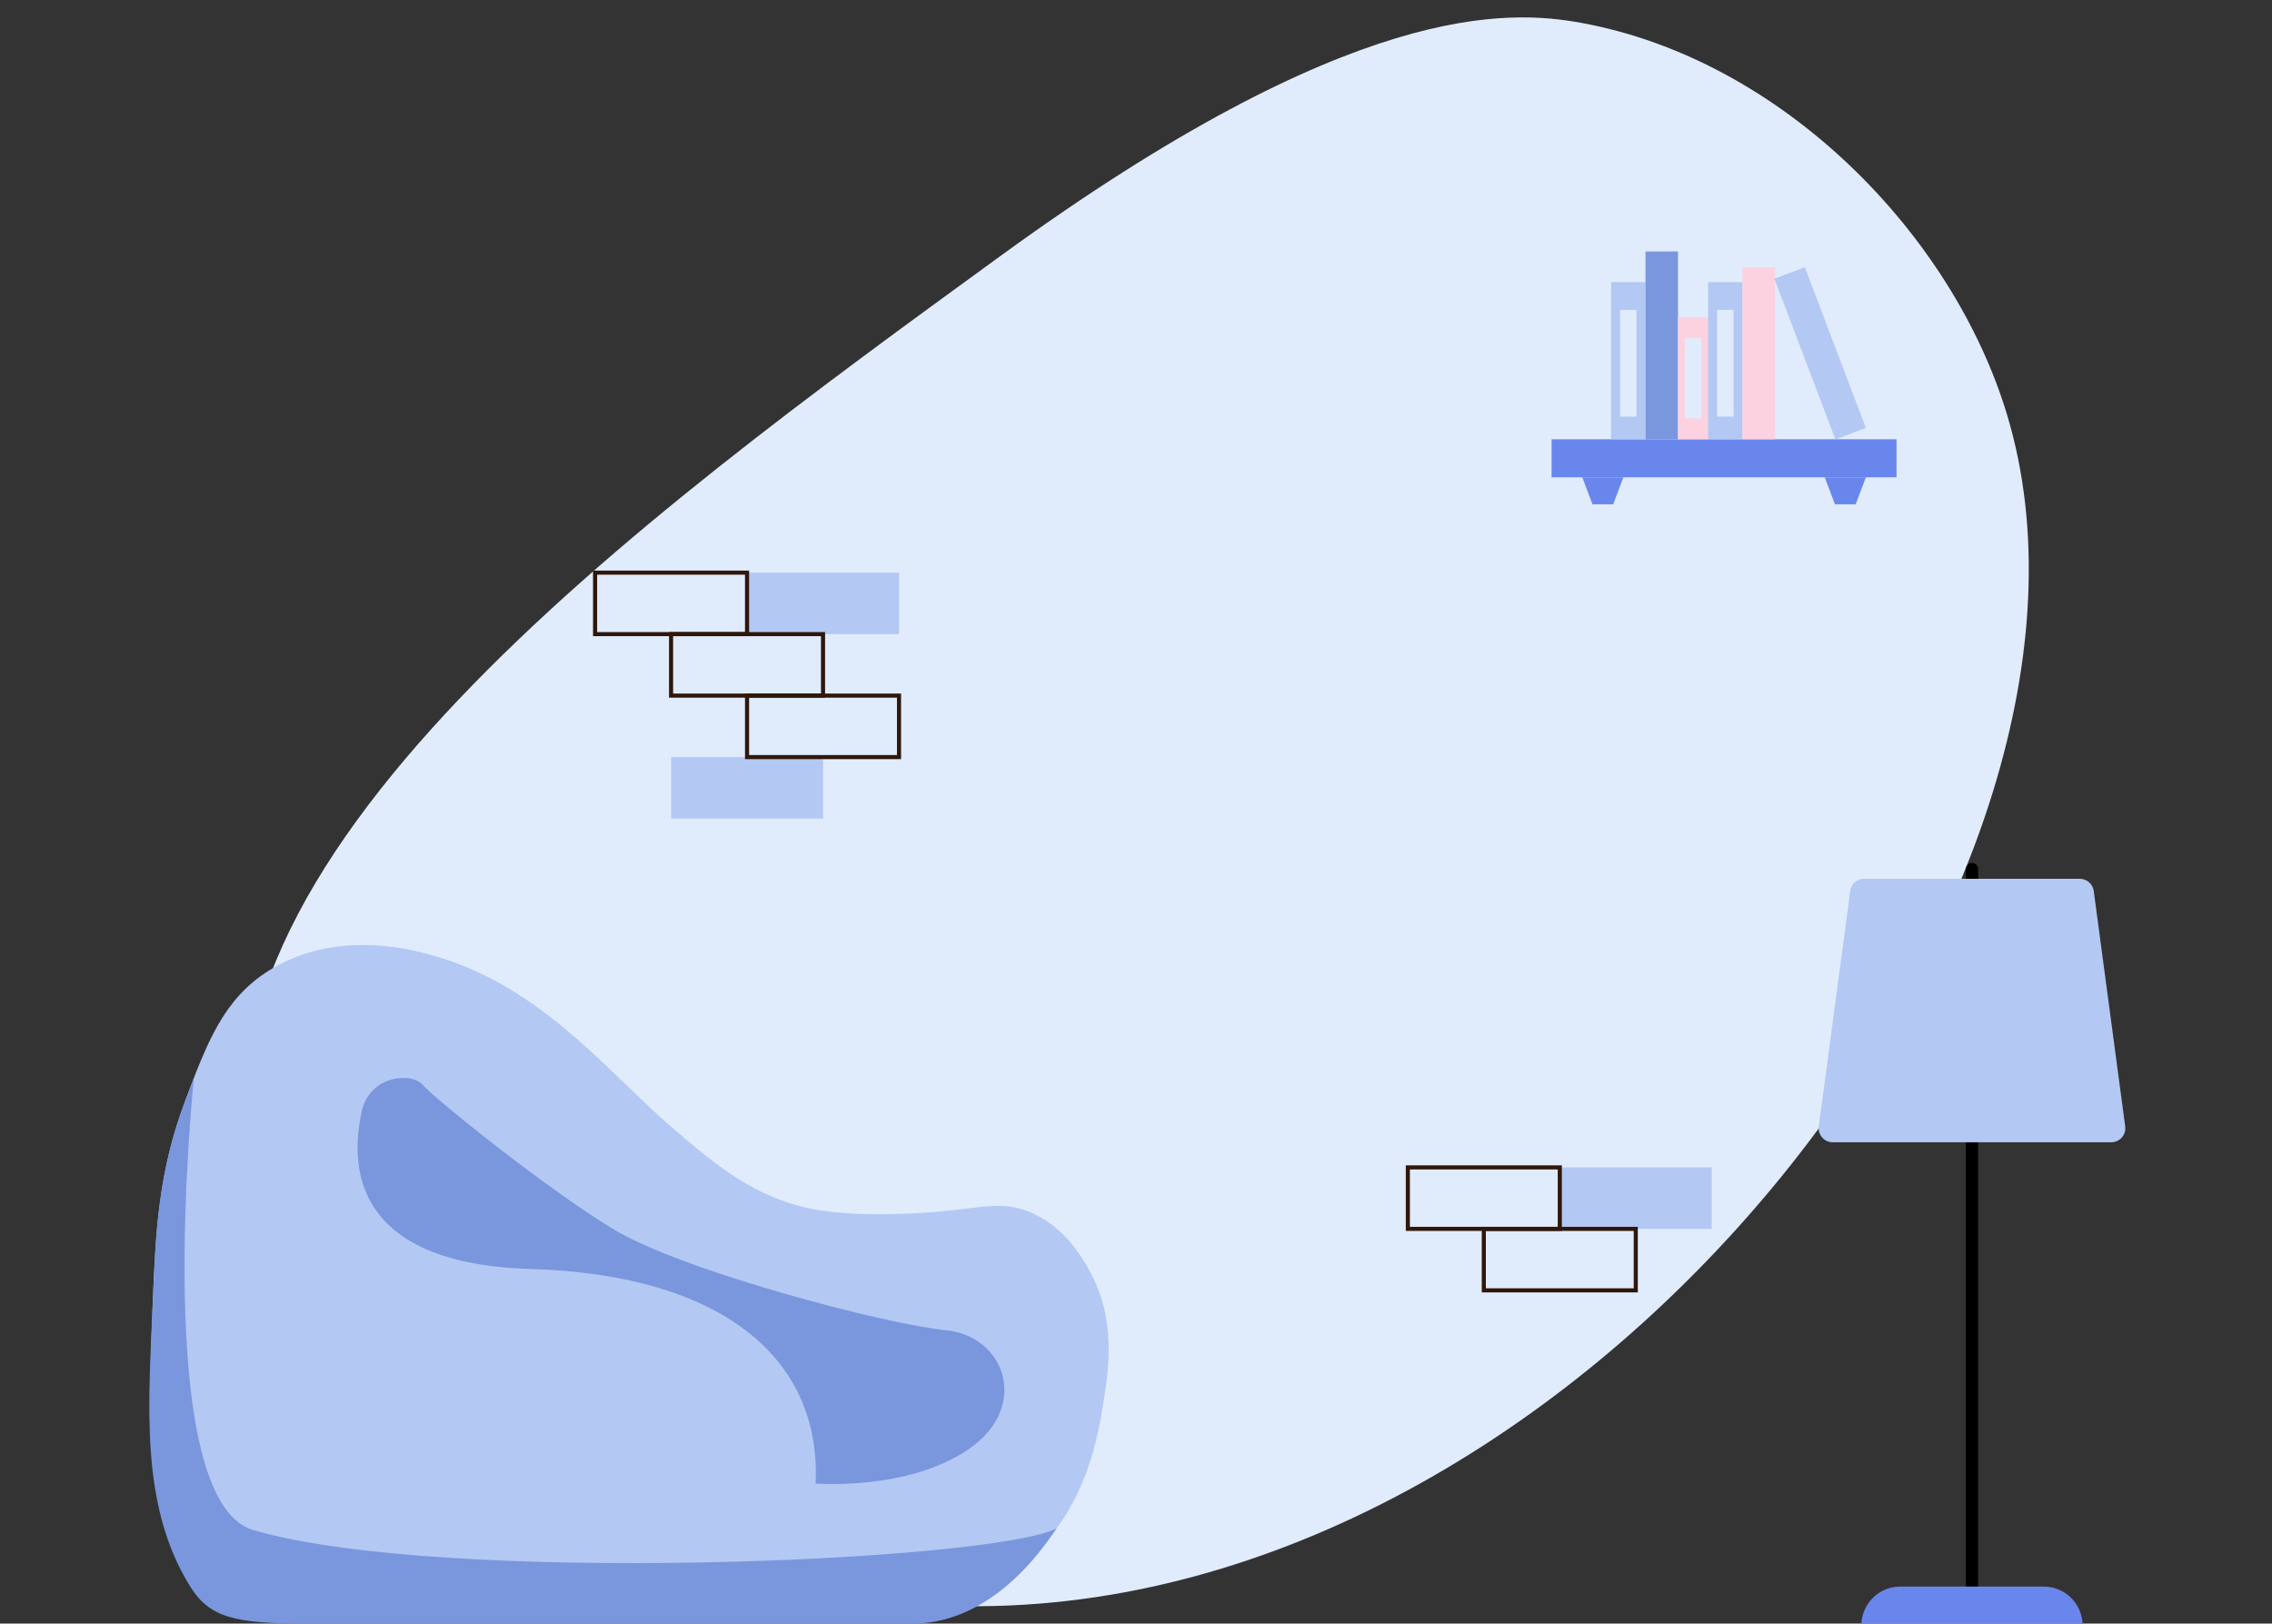 <svg xmlns="http://www.w3.org/2000/svg" viewBox="0 0 1109 792.52"><rect x="0" y="0" width="1109" height="792.52" fill="#333333" stroke="none"/><title>background 17</title><g id="background-4" data-name="background"><path d="M123.723,583.369C81.843,420.581,311.165,253.799,488.652,124.716,660.182-.034,736.272,4.675,771.8,11.158,870.125,29.099,953.274,114.546,979.748,202.675c66.952,222.881-195.44,573.319-493.384,581.217C339.796,787.776,156.178,709.521,123.723,583.369Z" fill="#e0ecfc"/><path d="M503.792,759.666c26.643-25.154,32.112-58.648,34.599-73.872,2.726-16.696,6.742-41.285-6.546-65.456-3.135-5.704-12.078-21.971-29.923-28.988-12.942-5.088-21.907-1.908-43.014,0-6.648.601-37.773,3.178-60.781-.935-29.508-5.275-49.265-22.2-69.197-39.274-34.56-29.606-67.327-73.873-126.238-86.964-19.347-4.299-46.647-5.674-71.067,9.351-22.442,13.808-30.645,35.642-41.144,63.586-13.089,34.839-14.474,63.106-15.897,98.184-2.021,49.835-2.728,75.204,12.156,97.25,9.917,14.688,25.597,12.842,52.025,27.986,17.276,9.899,242.703,26.857,288.706,14.561C467.513,764.391,488.112,774.469,503.792,759.666Z" fill="#b3c8f3"/><path d="M398.126,724.133s44.885,3.74,74.808-16.832,17.767-55.171-11.221-57.976-129.043-28.988-162.707-49.56-86.964-63.586-92.574-70.132-26.183-4.675-29.923,13.091-11.841,73.873,82.288,76.678S400.931,663.351,398.126,724.133Z" fill="#7a97dd"/><path d="M74.583,635.298c1.423-35.079,2.808-63.345,15.897-98.184,1.414-3.763,2.786-7.404,4.156-10.94-.025.193-21.469,205.859,28.952,220.659,92.035,27.016,360.159,15.489,392.146-.789-3.427,4.695-28.933,46.476-70.381,46.476h-296c-34.824,0-47.094-3.001-56.471-18.04C67.941,734.48,72.562,685.134,74.583,635.298Z" fill="#7a97dd"/><rect x="757.354" y="214.421" width="168.389" height="18.577" fill="#6986ed"/><rect x="786.418" y="137.717" width="16.779" height="76.704" fill="#b3c8f3"/><rect x="803.197" y="122.736" width="15.88" height="91.685" fill="#7a97dd"/><rect x="819.077" y="154.796" width="14.682" height="59.625" fill="#fcd2e0"/><rect x="833.758" y="137.717" width="16.779" height="76.704" fill="#b3c8f3"/><rect x="850.537" y="130.526" width="15.88" height="83.895" fill="#fcd2e0"/><rect x="880.5" y="130.526" width="15.88" height="83.895" transform="translate(-3.339 326.756) rotate(-20.802)" fill="#b3c8f3"/><polygon points="787.416 246.181 777.329 246.181 772.335 232.998 792.41 232.998 787.416 246.181" fill="#6986ed"/><polygon points="905.768 246.181 895.681 246.181 890.687 232.998 910.762 232.998 905.768 246.181" fill="#6986ed"/><line x1="794.807" y1="151.264" x2="794.807" y2="203.344" fill="none" stroke="#e0ecfc" stroke-miterlimit="10" stroke-width="8"/><line x1="826.417" y1="165.069" x2="826.417" y2="204.149" fill="none" stroke="#e0ecfc" stroke-miterlimit="10" stroke-width="8"/><line x1="842.148" y1="151.264" x2="842.148" y2="203.344" fill="none" stroke="#e0ecfc" stroke-miterlimit="10" stroke-width="8"/><rect x="761.361" y="569.83" width="74.17" height="30.011" fill="#b3c8f3"/><rect x="364.649" y="279.521" width="74.17" height="30.011" fill="#b3c8f3"/><rect x="327.564" y="369.555" width="74.17" height="30.011" fill="#b3c8f3"/><rect x="290.479" y="279.521" width="74.17" height="30.011" fill="none" stroke="#2f170b" stroke-miterlimit="10" stroke-width="2"/><rect x="364.649" y="339.544" width="74.17" height="30.011" fill="none" stroke="#2f170b" stroke-miterlimit="10" stroke-width="2"/><rect x="327.564" y="309.532" width="74.17" height="30.011" fill="none" stroke="#2f170b" stroke-miterlimit="10" stroke-width="2"/><rect x="687.191" y="569.83" width="74.17" height="30.011" fill="none" stroke="#2f170b" stroke-miterlimit="10" stroke-width="2"/><rect x="724.276" y="599.842" width="74.17" height="30.011" fill="none" stroke="#2f170b" stroke-miterlimit="10" stroke-width="2"/><line x1="962.561" y1="424.245" x2="962.561" y2="788.997" fill="none" stroke="#000" stroke-linecap="round" stroke-miterlimit="10" stroke-width="6"/><path d="M927.582,774.44h69.958a19.006,19.006,0,0,1,19.006,19.006v0a0,0,0,0,1,0,0h-107.97a0,0,0,0,1,0,0v0A19.006,19.006,0,0,1,927.582,774.44Z" fill="#6986ed"/><path d="M1030.529,557.565H894.594a6.875,6.875,0,0,1-6.814-7.785l15.349-114.844a6.874,6.874,0,0,1,6.814-5.964h105.237a6.874,6.874,0,0,1,6.814,5.964l15.349,114.844A6.874,6.874,0,0,1,1030.529,557.565Z" fill="#b3c8f3"/></g></svg>